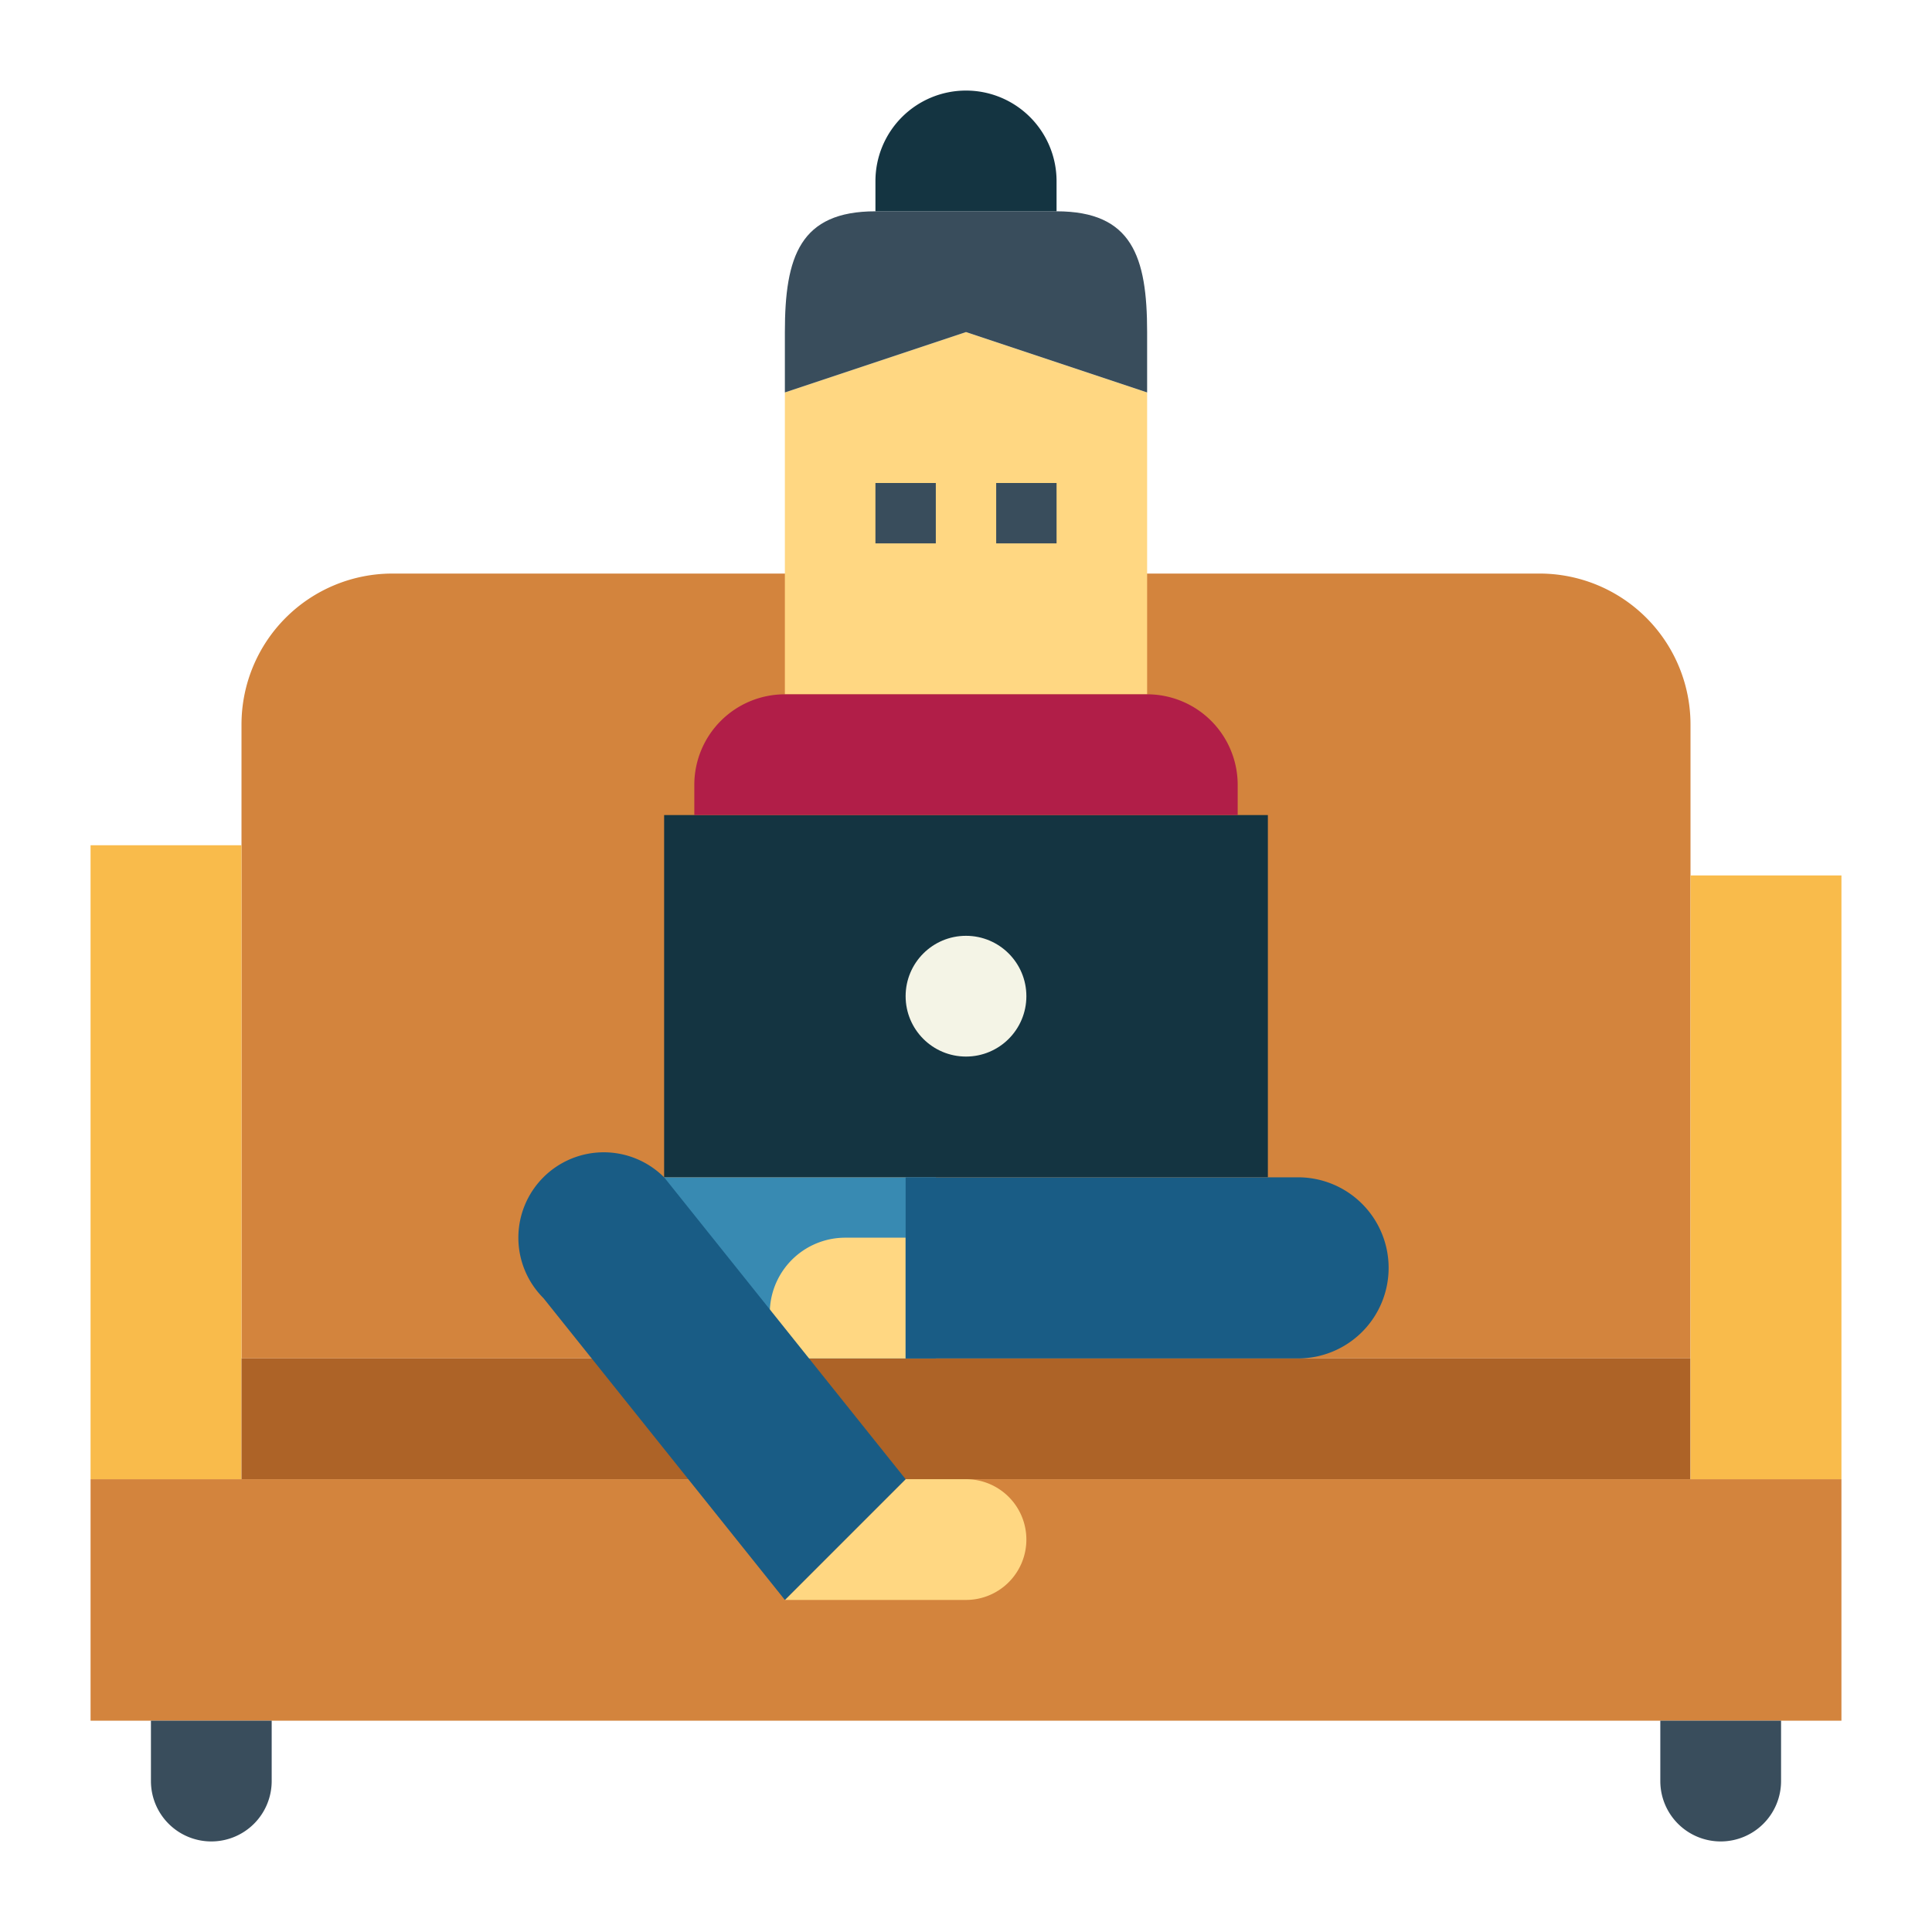 <svg height="512" viewBox="0 0 64 64" width="512" xmlns="http://www.w3.org/2000/svg"><g id="flat"><path d="m3 49h58v8h-58z" fill="#d3843d"/><path d="m13 19h38a5 5 0 0 1 5 5v21a0 0 0 0 1 0 0h-48a0 0 0 0 1 0 0v-21a5 5 0 0 1 5-5z" fill="#d3843d"/><path d="m3 28h5v21h-5z" fill="#f9bb4b"/><path d="m8 45h48v4h-48z" fill="#ad6327"/><path d="m38 23h-12v-10l6-2 6 2z" fill="#ffd782"/><path d="m29 16h2v2h-2z" fill="#394d5c"/><path d="m33 16h2v2h-2z" fill="#394d5c"/><path d="m22 27h20v12h-20z" fill="#143441"/><path d="m32 53h-6l4-4h2a2 2 0 0 1 2 2 2 2 0 0 1 -2 2z" fill="#ffd782"/><path d="m38 13-6-2-6 2v-2c0-2.5.5-4 3-4h6c2.5 0 3 1.5 3 4z" fill="#394d5c"/><path d="m26 23h12a3 3 0 0 1 3 3v1a0 0 0 0 1 0 0h-18a0 0 0 0 1 0 0v-1a3 3 0 0 1 3-3z" fill="#b11e48"/><path d="m32 3a3 3 0 0 1 3 3v1a0 0 0 0 1 0 0h-6a0 0 0 0 1 0 0v-1a3 3 0 0 1 3-3z" fill="#143441"/><path d="m56 29h5v20h-5z" fill="#f9bb4b"/><path d="m5 57h4a0 0 0 0 1 0 0v2a2 2 0 0 1 -2 2 2 2 0 0 1 -2-2v-2a0 0 0 0 1 0 0z" fill="#394d5c"/><path d="m55 57h4a0 0 0 0 1 0 0v2a2 2 0 0 1 -2 2 2 2 0 0 1 -2-2v-2a0 0 0 0 1 0 0z" fill="#394d5c"/><circle cx="32" cy="33" fill="#f4f4e6" r="2"/><path d="m22 39h9v6h-9z" fill="#388ab2"/><path d="m28 41h2v4h-4a2.5 2.5 0 0 1 2-4z" fill="#ffd782"/><g fill="#195c85"><path d="m30 39h13a3 3 0 0 1 3 3 3 3 0 0 1 -3 3h-13a0 0 0 0 1 0 0v-6a0 0 0 0 1 0 0z"/><path d="m22 39 8 10-4 4-8-10a2.828 2.828 0 0 1 0-4 2.828 2.828 0 0 1 4 0z"/></g></g></svg>